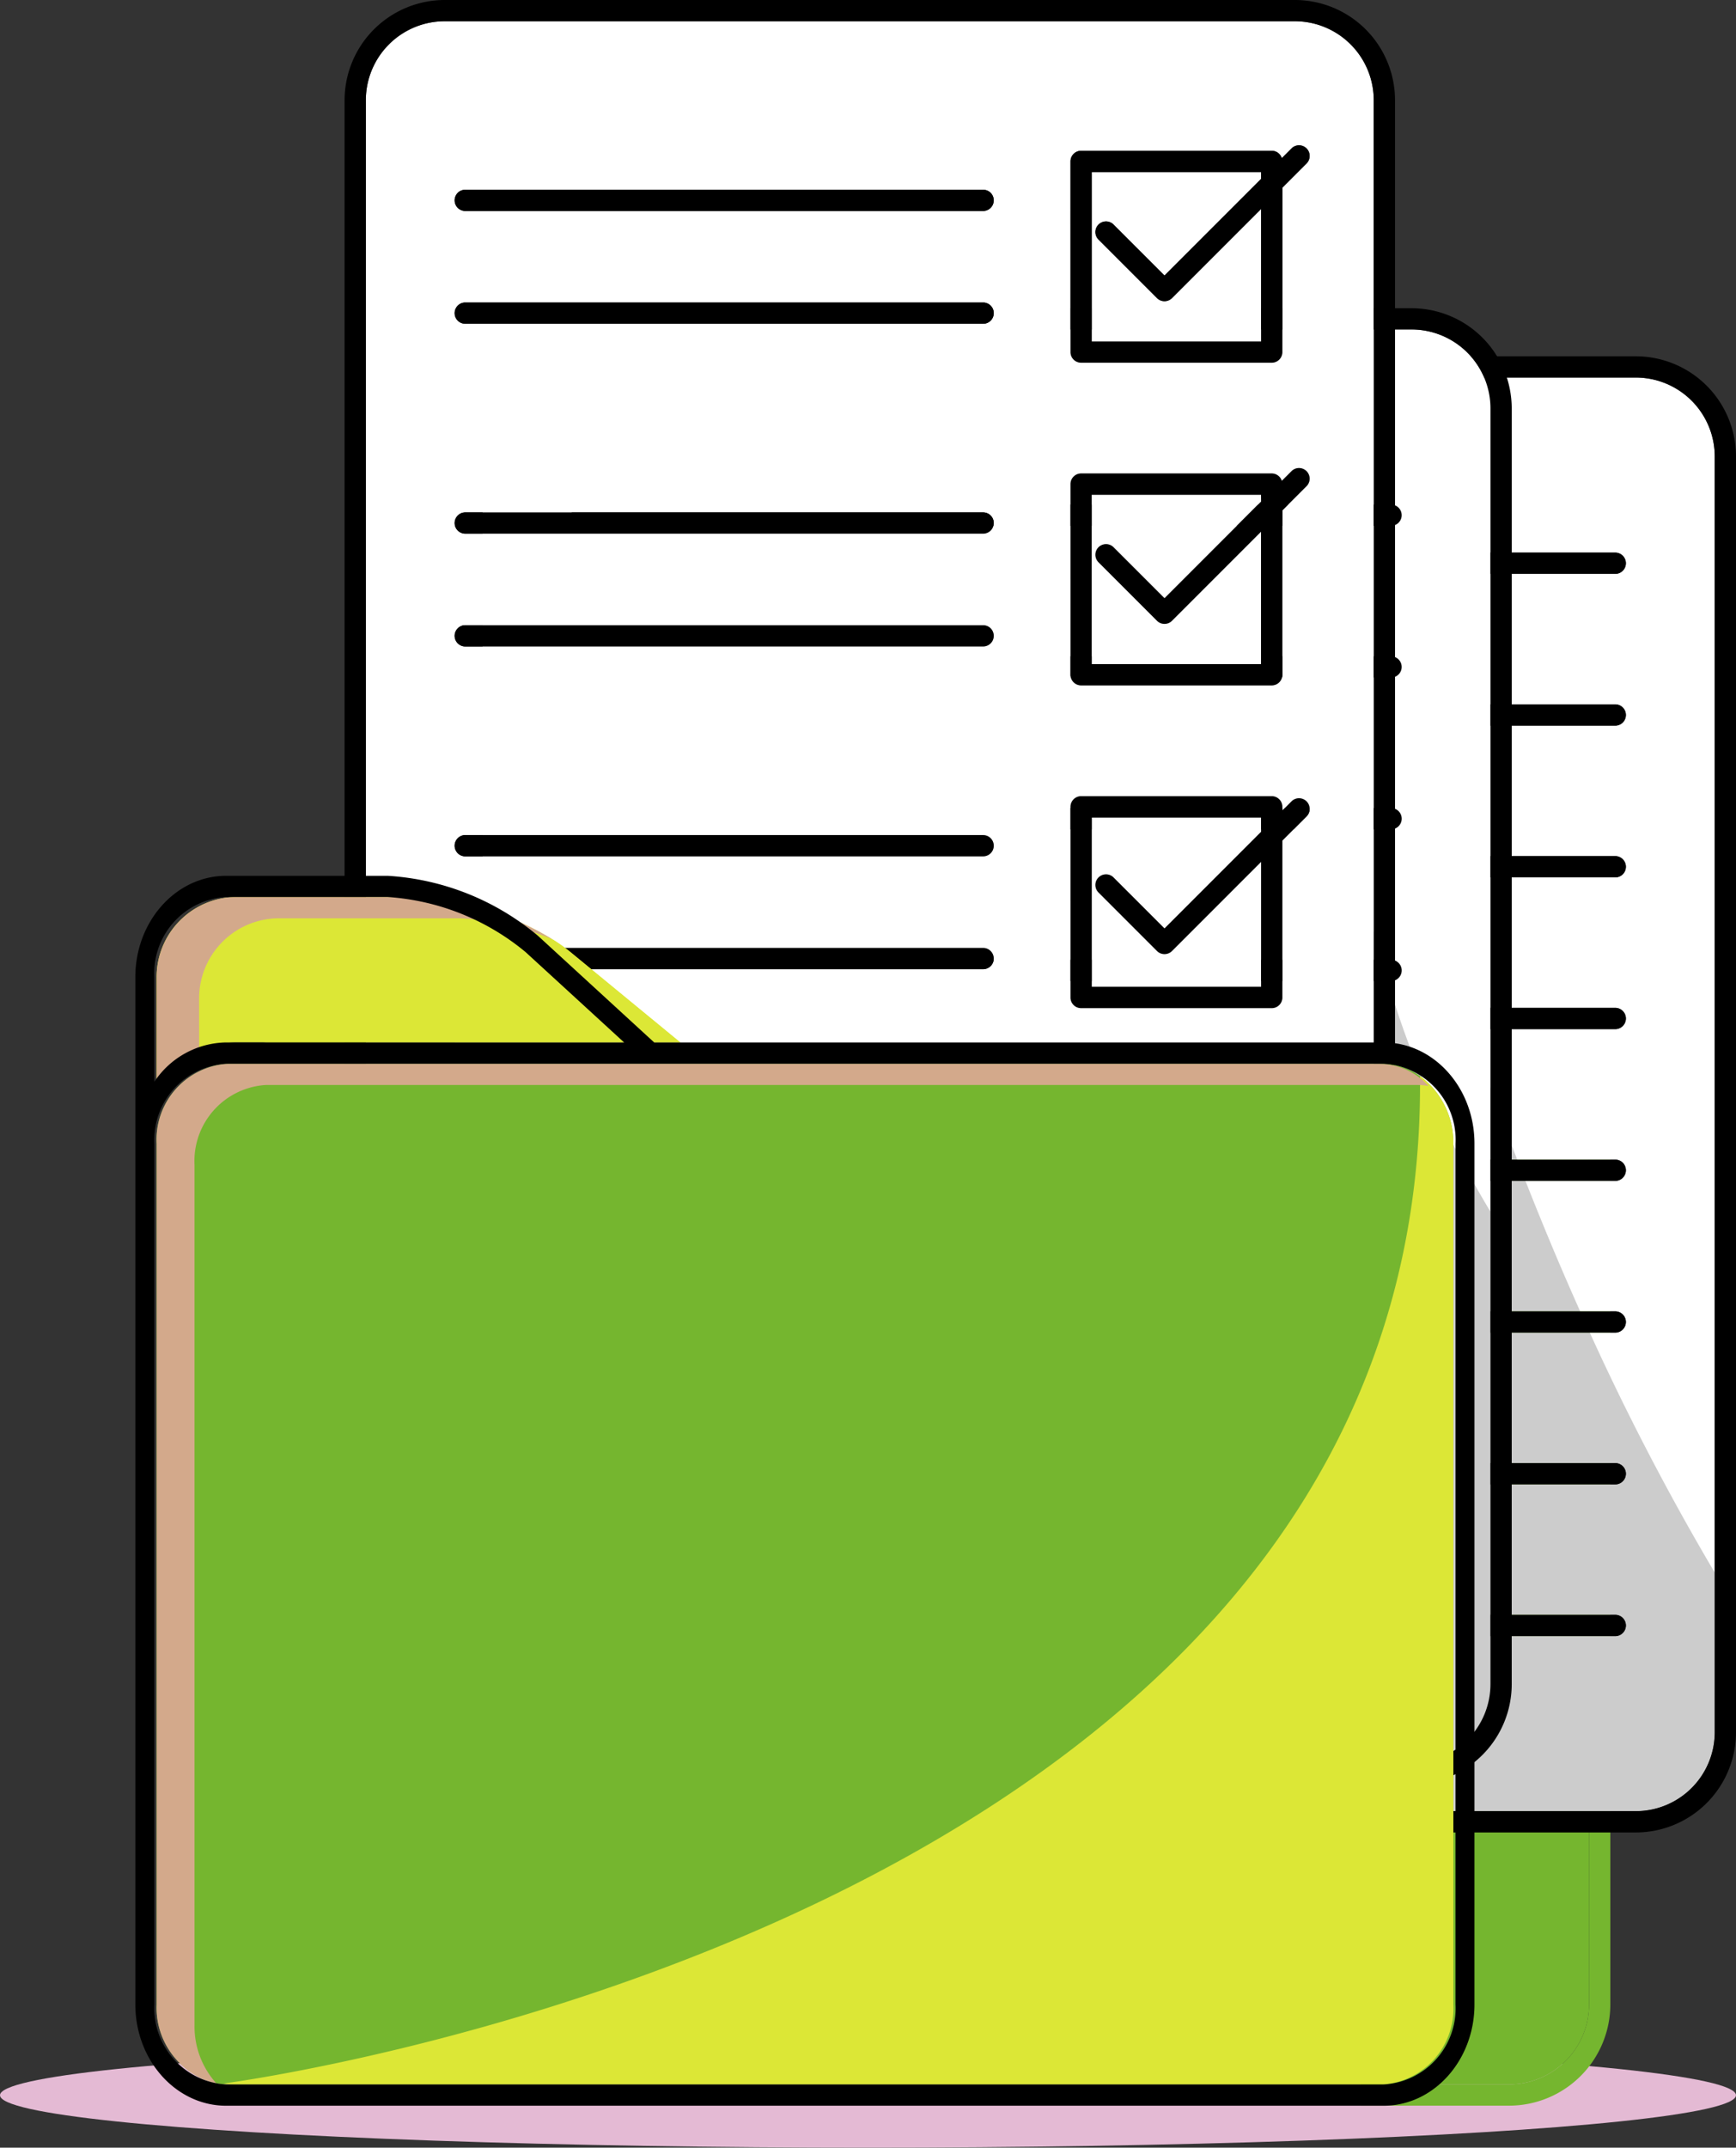 <svg xmlns="http://www.w3.org/2000/svg" width="101.483" height="125.494" viewBox="0 0 101.483 125.494">
  <rect x="0" y="0" width="101.483" height="125.494" fill="#333333" stroke="none"/>
  <g id="Grupo_109551" data-name="Grupo 109551" transform="translate(-4018.88 6835)">
    <g id="Grupo_109205" data-name="Grupo 109205" transform="translate(2187.653 2506)">
      <g id="Grupo_108695" data-name="Grupo 108695" transform="translate(1831.227 -9341)">
        <ellipse id="Elipse_5274" data-name="Elipse 5274" cx="50.741" cy="3.063" rx="50.741" ry="3.063" transform="translate(0 119.368)" fill="#e4bad4"/>
        <g id="Grupo_108694" data-name="Grupo 108694" transform="translate(7.912 0)">
          <g id="Grupo_108689" data-name="Grupo 108689" transform="translate(71.641 60.914)">
            <path id="Trazado_158627" data-name="Trazado 158627" d="M1253.615,1049.841h-7.426v59.641h7.426a4.678,4.678,0,0,0,4.673-4.673v-50.3A4.678,4.678,0,0,0,1253.615,1049.841Z" transform="translate(-1244.946 -1048.598)" fill="#75b62f"/>
            <path id="Trazado_158628" data-name="Trazado 158628" d="M1244.857,1039.841h-8.668v62.126h8.668a5.922,5.922,0,0,0,5.916-5.916v-50.295A5.922,5.922,0,0,0,1244.857,1039.841Zm4.673,56.21a4.679,4.679,0,0,1-4.673,4.673h-7.426v-59.641h7.426a4.678,4.678,0,0,1,4.673,4.673Z" transform="translate(-1236.189 -1039.841)" fill="#75b62f"/>
          </g>
          <g id="Grupo_108690" data-name="Grupo 108690" transform="translate(32.165 20.82)">
            <path id="Trazado_158629" data-name="Trazado 158629" d="M982.811,727.177h-49.7a4.616,4.616,0,0,0-4.61,4.61v74.551a4.616,4.616,0,0,0,4.61,4.611h49.7a4.617,4.617,0,0,0,4.611-4.611V731.787A4.617,4.617,0,0,0,982.811,727.177Zm-48.493,10.229h47.288a.621.621,0,1,1,0,1.243H934.318a.621.621,0,1,1,0-1.243Zm0,8.867h47.288a.621.621,0,0,1,0,1.243H934.318a.621.621,0,0,1,0-1.243Zm0,8.867h47.288a.621.621,0,0,1,0,1.243H934.318a.621.621,0,0,1,0-1.243Zm0,8.867h47.288a.621.621,0,1,1,0,1.243H934.318a.621.621,0,1,1,0-1.243Zm0,8.867h47.288a.621.621,0,1,1,0,1.242H934.318a.621.621,0,1,1,0-1.242Zm47.288,27.844H934.318a.621.621,0,0,1,0-1.243h47.288a.621.621,0,0,1,0,1.243Zm0-8.867H934.318a.621.621,0,1,1,0-1.242h47.288a.621.621,0,1,1,0,1.242Zm-47.288-8.867a.621.621,0,1,1,0-1.243h47.288a.621.621,0,1,1,0,1.243Z" transform="translate(-927.258 -725.935)" fill="#fff"/>
            <path id="Trazado_158630" data-name="Trazado 158630" d="M987.422,797.007v9.331a4.617,4.617,0,0,1-4.611,4.611h-49.7a4.616,4.616,0,0,1-4.61-4.611V731.787a4.616,4.616,0,0,1,4.61-4.61h30.661c.45,2.829,1.057,6.294,1.864,10.229q.127.613.259,1.243c.5,2.393,1.077,4.945,1.731,7.624q.151.617.307,1.243c.613,2.452,1.29,5,2.038,7.625.118.412.237.826.36,1.243.724,2.488,1.513,5.035,2.373,7.624q.2.619.416,1.243,1.275,3.771,2.754,7.625.237.621.482,1.242c1,2.535,2.06,5.083,3.2,7.625q.278.622.561,1.243A147.665,147.665,0,0,0,987.422,797.007Z" transform="translate(-927.258 -725.935)" opacity="0.2"/>
            <path id="Trazado_158631" data-name="Trazado 158631" d="M974.051,717.179h-49.7a5.86,5.86,0,0,0-5.853,5.853v74.55a5.86,5.86,0,0,0,5.853,5.853h49.7a5.859,5.859,0,0,0,5.853-5.853v-74.55A5.859,5.859,0,0,0,974.051,717.179Zm4.61,80.4a4.616,4.616,0,0,1-4.61,4.61h-49.7a4.616,4.616,0,0,1-4.61-4.61v-74.55a4.616,4.616,0,0,1,4.61-4.61h49.7a4.616,4.616,0,0,1,4.61,4.61Z" transform="translate(-918.498 -717.179)"/>
            <path id="Trazado_158632" data-name="Trazado 158632" d="M1018.217,809.5H970.929a.621.621,0,1,0,0,1.242h47.288a.621.621,0,0,0,0-1.242Z" transform="translate(-963.87 -798.029)"/>
            <path id="Trazado_158633" data-name="Trazado 158633" d="M1018.217,880.861H970.929a.621.621,0,1,0,0,1.243h47.288a.621.621,0,0,0,0-1.243Z" transform="translate(-963.87 -860.522)"/>
            <path id="Trazado_158634" data-name="Trazado 158634" d="M1018.217,952.221H970.929a.621.621,0,1,0,0,1.243h47.288a.621.621,0,0,0,0-1.243Z" transform="translate(-963.87 -923.015)"/>
            <path id="Trazado_158635" data-name="Trazado 158635" d="M1018.217,1023.58H970.929a.621.621,0,0,0,0,1.243h47.288a.621.621,0,0,0,0-1.243Z" transform="translate(-963.87 -985.507)"/>
            <path id="Trazado_158636" data-name="Trazado 158636" d="M1018.217,1094.941H970.929a.621.621,0,1,0,0,1.243h47.288a.621.621,0,0,0,0-1.243Z" transform="translate(-963.87 -1048)"/>
            <path id="Trazado_158637" data-name="Trazado 158637" d="M1018.217,1166.3H970.929a.621.621,0,1,0,0,1.242h47.288a.621.621,0,1,0,0-1.242Z" transform="translate(-963.87 -1110.493)"/>
            <path id="Trazado_158638" data-name="Trazado 158638" d="M1018.217,1237.66H970.929a.621.621,0,0,0,0,1.243h47.288a.621.621,0,0,0,0-1.243Z" transform="translate(-963.87 -1172.986)"/>
            <path id="Trazado_158639" data-name="Trazado 158639" d="M1018.217,1309.02H970.929a.621.621,0,1,0,0,1.242h47.288a.621.621,0,1,0,0-1.242Z" transform="translate(-963.87 -1235.479)"/>
          </g>
          <g id="Grupo_108691" data-name="Grupo 108691" transform="translate(19.058 18.011)">
            <path id="Trazado_158640" data-name="Trazado 158640" d="M847.86,615.13h-49.7a4.616,4.616,0,0,0-4.61,4.61v74.55a4.616,4.616,0,0,0,4.61,4.611h49.7a4.617,4.617,0,0,0,4.611-4.611V619.74A4.617,4.617,0,0,0,847.86,615.13Zm-48.493,10.229h47.288a.621.621,0,0,1,0,1.243H799.366a.621.621,0,1,1,0-1.243Zm0,8.867h47.288a.621.621,0,0,1,0,1.243H799.366a.621.621,0,0,1,0-1.243Zm0,8.867h47.288a.621.621,0,0,1,0,1.243H799.366a.621.621,0,1,1,0-1.243Zm0,8.867h47.288a.621.621,0,0,1,0,1.243H799.366a.621.621,0,1,1,0-1.243Zm47.288,36.711H799.366a.621.621,0,1,1,0-1.242h47.288a.621.621,0,0,1,0,1.242Zm0-8.867H799.366a.621.621,0,1,1,0-1.243h47.288a.621.621,0,0,1,0,1.243Zm0-8.867H799.366a.621.621,0,0,1,0-1.243h47.288a.621.621,0,0,1,0,1.243Zm0-8.867H799.366a.621.621,0,1,1,0-1.243h47.288a.621.621,0,0,1,0,1.243Z" transform="translate(-792.307 -613.888)" fill="#fff"/>
            <path id="Trazado_158641" data-name="Trazado 158641" d="M852.471,666.689v27.6a4.617,4.617,0,0,1-4.611,4.611h-49.7a4.616,4.616,0,0,1-4.61-4.611V619.74a4.616,4.616,0,0,1,4.61-4.61h44.382c-.221,3.653-.266,7.073-.193,10.229.009.419.021.834.035,1.243.091,2.765.271,5.313.495,7.624q.062.634.128,1.243.119,1.114.251,2.148c.247,1.956.528,3.78.829,5.476q.112.634.227,1.243c.563,2.96,1.183,5.5,1.784,7.625q.185.647.364,1.243a54.262,54.262,0,0,0,2.439,6.644A64.129,64.129,0,0,0,852.471,666.689Z" transform="translate(-792.307 -613.888)" opacity="0.2"/>
            <path id="Trazado_158642" data-name="Trazado 158642" d="M839.1,605.135H789.4a5.859,5.859,0,0,0-5.853,5.853v74.55a5.859,5.859,0,0,0,5.853,5.853h49.7a5.86,5.86,0,0,0,5.853-5.853v-74.55A5.859,5.859,0,0,0,839.1,605.135Zm4.61,80.4a4.616,4.616,0,0,1-4.61,4.61H789.4a4.616,4.616,0,0,1-4.61-4.61v-74.55a4.615,4.615,0,0,1,4.61-4.61h49.7a4.615,4.615,0,0,1,4.61,4.61Z" transform="translate(-783.551 -605.135)"/>
            <path id="Trazado_158643" data-name="Trazado 158643" d="M883.269,697.457H835.981a.621.621,0,0,0,0,1.243h47.288a.621.621,0,0,0,0-1.243Z" transform="translate(-828.922 -685.985)"/>
            <path id="Trazado_158644" data-name="Trazado 158644" d="M883.269,768.816H835.981a.621.621,0,0,0,0,1.243h47.288a.621.621,0,0,0,0-1.243Z" transform="translate(-828.922 -748.477)"/>
            <path id="Trazado_158645" data-name="Trazado 158645" d="M883.269,840.176H835.981a.621.621,0,0,0,0,1.243h47.288a.621.621,0,1,0,0-1.243Z" transform="translate(-828.922 -810.97)"/>
            <path id="Trazado_158646" data-name="Trazado 158646" d="M883.269,911.536H835.981a.621.621,0,0,0,0,1.243h47.288a.621.621,0,0,0,0-1.243Z" transform="translate(-828.922 -873.463)"/>
            <path id="Trazado_158647" data-name="Trazado 158647" d="M883.269,982.9H835.981a.621.621,0,0,0,0,1.243h47.288a.621.621,0,0,0,0-1.243Z" transform="translate(-828.922 -935.957)"/>
            <path id="Trazado_158648" data-name="Trazado 158648" d="M883.269,1054.256H835.981a.621.621,0,1,0,0,1.242h47.288a.621.621,0,1,0,0-1.242Z" transform="translate(-828.922 -998.449)"/>
            <path id="Trazado_158649" data-name="Trazado 158649" d="M883.269,1125.616H835.981a.621.621,0,0,0,0,1.243h47.288a.621.621,0,1,0,0-1.243Z" transform="translate(-828.922 -1060.942)"/>
            <path id="Trazado_158650" data-name="Trazado 158650" d="M883.269,1196.976H835.981a.621.621,0,0,0,0,1.243h47.288a.621.621,0,1,0,0-1.243Z" transform="translate(-828.922 -1123.434)"/>
          </g>
          <g id="Grupo_108692" data-name="Grupo 108692" transform="translate(12.23 0)">
            <path id="Trazado_158651" data-name="Trazado 158651" d="M1037.262,1006.239h9.9V998.5l-5.208,5.208a.621.621,0,0,1-.879,0l-3.418-3.418a.621.621,0,0,1,.879-.879l2.978,2.979,5.647-5.647v-.4h-9.9Z" transform="translate(-993.583 -929.717)" fill="#fff"/>
            <path id="Trazado_158652" data-name="Trazado 158652" d="M1037.262,550.983h9.9V543.24l-5.208,5.208a.621.621,0,0,1-.879,0l-3.418-3.418a.621.621,0,1,1,.879-.879l2.978,2.979,5.647-5.647v-.4h-9.9Z" transform="translate(-993.583 -531.031)" fill="#fff"/>
            <path id="Trazado_158653" data-name="Trazado 158653" d="M1037.262,854.487h9.9v-7.3l-5.208,5.208a.621.621,0,0,1-.879,0l-3.418-3.418a.621.621,0,0,1,.879-.878l2.978,2.978,5.647-5.647v-.838h-9.9Z" transform="translate(-993.583 -796.822)" fill="#fff"/>
            <path id="Trazado_158654" data-name="Trazado 158654" d="M1037.262,702.735h9.9v-7.743l-5.208,5.208a.621.621,0,0,1-.879,0l-3.418-3.418a.621.621,0,0,1,.879-.879l2.978,2.978,5.647-5.647v-.4h-9.9Z" transform="translate(-993.583 -663.926)" fill="#fff"/>
            <path id="Trazado_158655" data-name="Trazado 158655" d="M750.052,470.187h-49.7a4.616,4.616,0,0,0-4.611,4.61v74.55a4.616,4.616,0,0,0,4.611,4.61h49.7a4.615,4.615,0,0,0,4.61-4.61V474.8A4.615,4.615,0,0,0,750.052,470.187Zm-13.117,8.189a.622.622,0,0,1,.621-.621H748.7a.617.617,0,0,1,.588.432l.569-.569a.621.621,0,0,1,.879.878l-1.414,1.415v9.606a.622.622,0,0,1-.621.621H737.557a.622.622,0,0,1-.621-.621Zm0,18.856a.622.622,0,0,1,.621-.621H748.7a.617.617,0,0,1,.588.432l.569-.569a.622.622,0,0,1,.879.88l-1.414,1.414v9.606a.622.622,0,0,1-.621.621H737.557a.622.622,0,0,1-.621-.621Zm0,18.856a.622.622,0,0,1,.621-.621H748.7a.622.622,0,0,1,.621.621v.218l.536-.536a.621.621,0,0,1,.879.879l-1.414,1.414v9.168a.621.621,0,0,1-.621.621H737.557a.621.621,0,0,1-.621-.621Zm-35.38-36.059h30.273a.621.621,0,0,1,0,1.243H701.555a.621.621,0,1,1,0-1.243Zm0,6.592h30.273a.621.621,0,0,1,0,1.243H701.555a.621.621,0,0,1,0-1.243Zm0,12.264h30.273a.621.621,0,0,1,0,1.243H701.555a.621.621,0,1,1,0-1.243Zm0,6.592h30.273a.621.621,0,0,1,0,1.243H701.555a.621.621,0,1,1,0-1.243Zm0,12.264h30.273a.621.621,0,0,1,0,1.243H701.555a.621.621,0,1,1,0-1.243Zm0,6.592h30.273a.621.621,0,0,1,0,1.242H701.555a.621.621,0,1,1,0-1.242Zm30.273,20.1H701.555a.621.621,0,1,1,0-1.243h30.273a.621.621,0,0,1,0,1.243Zm0-6.591H701.555a.621.621,0,1,1,0-1.243h30.273a.621.621,0,0,1,0,1.243Zm17.493,8.246a.621.621,0,0,1-.621.621H737.557a.621.621,0,0,1-.621-.621V534.945a.622.622,0,0,1,.621-.621H748.7a.618.618,0,0,1,.588.432l.569-.568a.621.621,0,0,1,.879.879l-1.414,1.414Z" transform="translate(-694.499 -468.945)" fill="#fff"/>
            <path id="Trazado_158656" data-name="Trazado 158656" d="M754.662,940.889v12.753a4.615,4.615,0,0,1-4.61,4.61h-49.7a4.616,4.616,0,0,1-4.611-4.61v-21.8c4.706,2.576,16.145,6.935,41.194,8.482,3.806.235,7.927.405,12.386.495Q751.914,940.876,754.662,940.889Z" transform="translate(-694.499 -873.239)" opacity="0.2"/>
            <path id="Trazado_158657" data-name="Trazado 158657" d="M741.3,460.188H691.6a5.859,5.859,0,0,0-5.853,5.853v74.55a5.859,5.859,0,0,0,5.853,5.853h49.7a5.86,5.86,0,0,0,5.853-5.853v-74.55A5.859,5.859,0,0,0,741.3,460.188Zm4.61,80.4a4.616,4.616,0,0,1-4.61,4.61H691.6a4.615,4.615,0,0,1-4.61-4.61v-74.55a4.615,4.615,0,0,1,4.61-4.61h49.7a4.616,4.616,0,0,1,4.61,4.61Z" transform="translate(-685.745 -460.188)"/>
            <path id="Trazado_158658" data-name="Trazado 158658" d="M1040.183,834.89l-.536.536v-.217a.621.621,0,0,0-.621-.621h-11.143a.621.621,0,0,0-.621.621v11.143a.621.621,0,0,0,.621.621h11.143a.621.621,0,0,0,.621-.621v-9.169l1.414-1.414a.621.621,0,0,0-.879-.879Zm-1.778,1.778-5.647,5.647-2.979-2.979a.621.621,0,0,0-.879.879l3.418,3.418a.621.621,0,0,0,.879,0l5.208-5.208v7.3h-9.9v-9.9h9.9Z" transform="translate(-984.825 -788.064)"/>
            <path id="Trazado_158659" data-name="Trazado 158659" d="M768.425,549.4H738.151a.621.621,0,1,0,0,1.243h30.274a.621.621,0,0,0,0-1.243Z" transform="translate(-731.095 -538.313)"/>
            <path id="Trazado_158660" data-name="Trazado 158660" d="M768.425,602.443H738.151a.621.621,0,1,0,0,1.243h30.274a.621.621,0,0,0,0-1.243Z" transform="translate(-731.095 -584.767)"/>
            <path id="Trazado_158661" data-name="Trazado 158661" d="M1040.183,528.708l-.568.568a.619.619,0,0,0-.589-.432h-11.143a.621.621,0,0,0-.621.621v11.143a.621.621,0,0,0,.621.621h11.143a.621.621,0,0,0,.621-.621V531l1.414-1.414a.621.621,0,0,0-.879-.879Zm-1.778,1.778-5.647,5.647-2.979-2.978a.621.621,0,0,0-.879.879l3.418,3.418a.621.621,0,0,0,.879,0l5.208-5.208v7.743h-9.9v-9.9h9.9Z" transform="translate(-984.825 -520.034)"/>
            <path id="Trazado_158662" data-name="Trazado 158662" d="M768.425,701.149H738.151a.621.621,0,0,0,0,1.243h30.274a.621.621,0,0,0,0-1.243Z" transform="translate(-731.095 -671.207)"/>
            <path id="Trazado_158663" data-name="Trazado 158663" d="M768.425,754.195H738.151a.621.621,0,1,0,0,1.243h30.274a.621.621,0,0,0,0-1.243Z" transform="translate(-731.095 -717.662)"/>
            <path id="Trazado_158664" data-name="Trazado 158664" d="M1040.183,680.46l-.568.568a.619.619,0,0,0-.589-.432h-11.143a.621.621,0,0,0-.621.621V692.36a.621.621,0,0,0,.621.621h11.143a.621.621,0,0,0,.621-.621v-9.607l1.414-1.414a.621.621,0,0,0-.879-.878Zm-1.778,1.778-5.647,5.648-2.979-2.979a.621.621,0,0,0-.879.879l3.418,3.417a.621.621,0,0,0,.879,0L1038.4,684v7.743h-9.9v-9.9h9.9Z" transform="translate(-984.825 -652.93)"/>
            <path id="Trazado_158665" data-name="Trazado 158665" d="M768.425,852.9H738.151a.621.621,0,0,0,0,1.243h30.274a.621.621,0,0,0,0-1.243Z" transform="translate(-731.095 -804.103)"/>
            <path id="Trazado_158666" data-name="Trazado 158666" d="M768.425,905.947H738.151a.621.621,0,0,0,0,1.243h30.274a.621.621,0,0,0,0-1.243Z" transform="translate(-731.095 -850.557)"/>
            <path id="Trazado_158667" data-name="Trazado 158667" d="M768.425,1004.652H738.151a.621.621,0,1,0,0,1.243h30.274a.621.621,0,0,0,0-1.243Z" transform="translate(-731.095 -936.997)"/>
            <path id="Trazado_158668" data-name="Trazado 158668" d="M768.425,1057.7H738.151a.621.621,0,1,0,0,1.243h30.274a.621.621,0,0,0,0-1.243Z" transform="translate(-731.095 -983.453)"/>
            <path id="Trazado_158669" data-name="Trazado 158669" d="M1040.183,983.963l-.568.568a.619.619,0,0,0-.589-.432h-11.143a.621.621,0,0,0-.621.621v11.143a.621.621,0,0,0,.621.621h11.143a.621.621,0,0,0,.621-.621v-9.607l1.414-1.414a.621.621,0,0,0-.879-.878Zm-1.778,1.778-5.647,5.647-2.979-2.979a.621.621,0,0,0-.879.879l3.418,3.417a.621.621,0,0,0,.879,0l5.208-5.208v7.743h-9.9v-9.9h9.9Z" transform="translate(-984.825 -918.72)"/>
          </g>
          <g id="Grupo_108693" data-name="Grupo 108693" transform="translate(0 51.173)">
            <path id="Trazado_158670" data-name="Trazado 158670" d="M627.936,979.945H601.994a5.911,5.911,0,0,0-4.673,2.295v-6.121a4.678,4.678,0,0,1,4.673-4.672H612.53a17.12,17.12,0,0,1,7.931,2.47,9.988,9.988,0,0,1,1.057.75Z" transform="translate(-596.079 -970.204)" fill="#dce736"/>
            <path id="Trazado_158671" data-name="Trazado 158671" d="M671.81,997.355h-24.39c5.813-.762,16.406-2.612,16.915-6.025v0a9.992,9.992,0,0,1,1.057.75Z" transform="translate(-639.953 -987.614)" fill="#dce736"/>
            <path id="Trazado_158672" data-name="Trazado 158672" d="M599.809,977.36a4.678,4.678,0,0,1,4.673-4.673h10.536a15.659,15.659,0,0,1,5.447,1.23,17.108,17.108,0,0,0-7.932-2.472H602a4.678,4.678,0,0,0-4.673,4.673v6.121a5.947,5.947,0,0,1,2.485-1.872Z" transform="translate(-596.081 -970.202)" fill="#d3a98b"/>
            <path id="Trazado_158673" data-name="Trazado 158673" d="M673.122,1054.51v50.3a4.451,4.451,0,0,1-4.177,4.673H601.5a3.679,3.679,0,0,1-.667-.06,4.554,4.554,0,0,1-3.512-4.614v-50.3a4.451,4.451,0,0,1,4.178-4.673h67.447a3.833,3.833,0,0,1,2.223.718A4.824,4.824,0,0,1,673.122,1054.51Z" transform="translate(-596.079 -1038.854)" fill="#75b62f"/>
            <path id="Trazado_158674" data-name="Trazado 158674" d="M700.8,1059.572v50.3a4.441,4.441,0,0,1-4.153,4.673H629.585a3.671,3.671,0,0,1-.663-.059h0s69.931-9.047,69.931-58.338c0-.177,0-.352,0-.524A4.833,4.833,0,0,1,700.8,1059.572Z" transform="translate(-623.752 -1043.915)" fill="#dce736"/>
            <path id="Trazado_158675" data-name="Trazado 158675" d="M599.541,1106.051v-50.295a4.448,4.448,0,0,1,4.169-4.673h67.308a3.716,3.716,0,0,1,.667.061,3.932,3.932,0,0,0-2.884-1.3H601.493a4.448,4.448,0,0,0-4.169,4.673v50.3a4.553,4.553,0,0,0,3.5,4.612A4.943,4.943,0,0,1,599.541,1106.051Z" transform="translate(-596.081 -1038.857)" fill="#d3a98b"/>
            <path id="Trazado_158676" data-name="Trazado 158676" d="M660.3,971.186H617.655l-6.8-6.237a15.064,15.064,0,0,0-8.771-3.5H592.63c-2.926,0-5.306,2.654-5.306,5.916V1027.4c0,3.262,2.38,5.916,5.306,5.916H660.3c2.926,0,5.306-2.654,5.306-5.916V977.1C665.611,973.84,663.23,971.186,660.3,971.186Zm-71.866-3.826a4.457,4.457,0,0,1,4.192-4.673h9.451a14.073,14.073,0,0,1,8.063,3.221l5.756,5.277H592.63a5.129,5.129,0,0,0-4.192,2.295ZM664.5,1027.4a4.457,4.457,0,0,1-4.192,4.673H592.63a4.457,4.457,0,0,1-4.192-4.673V977.1a4.457,4.457,0,0,1,4.192-4.673H660.3A4.457,4.457,0,0,1,664.5,977.1Z" transform="translate(-587.324 -961.445)"/>
          </g>
        </g>
      </g>
    </g>
  </g>
</svg>

